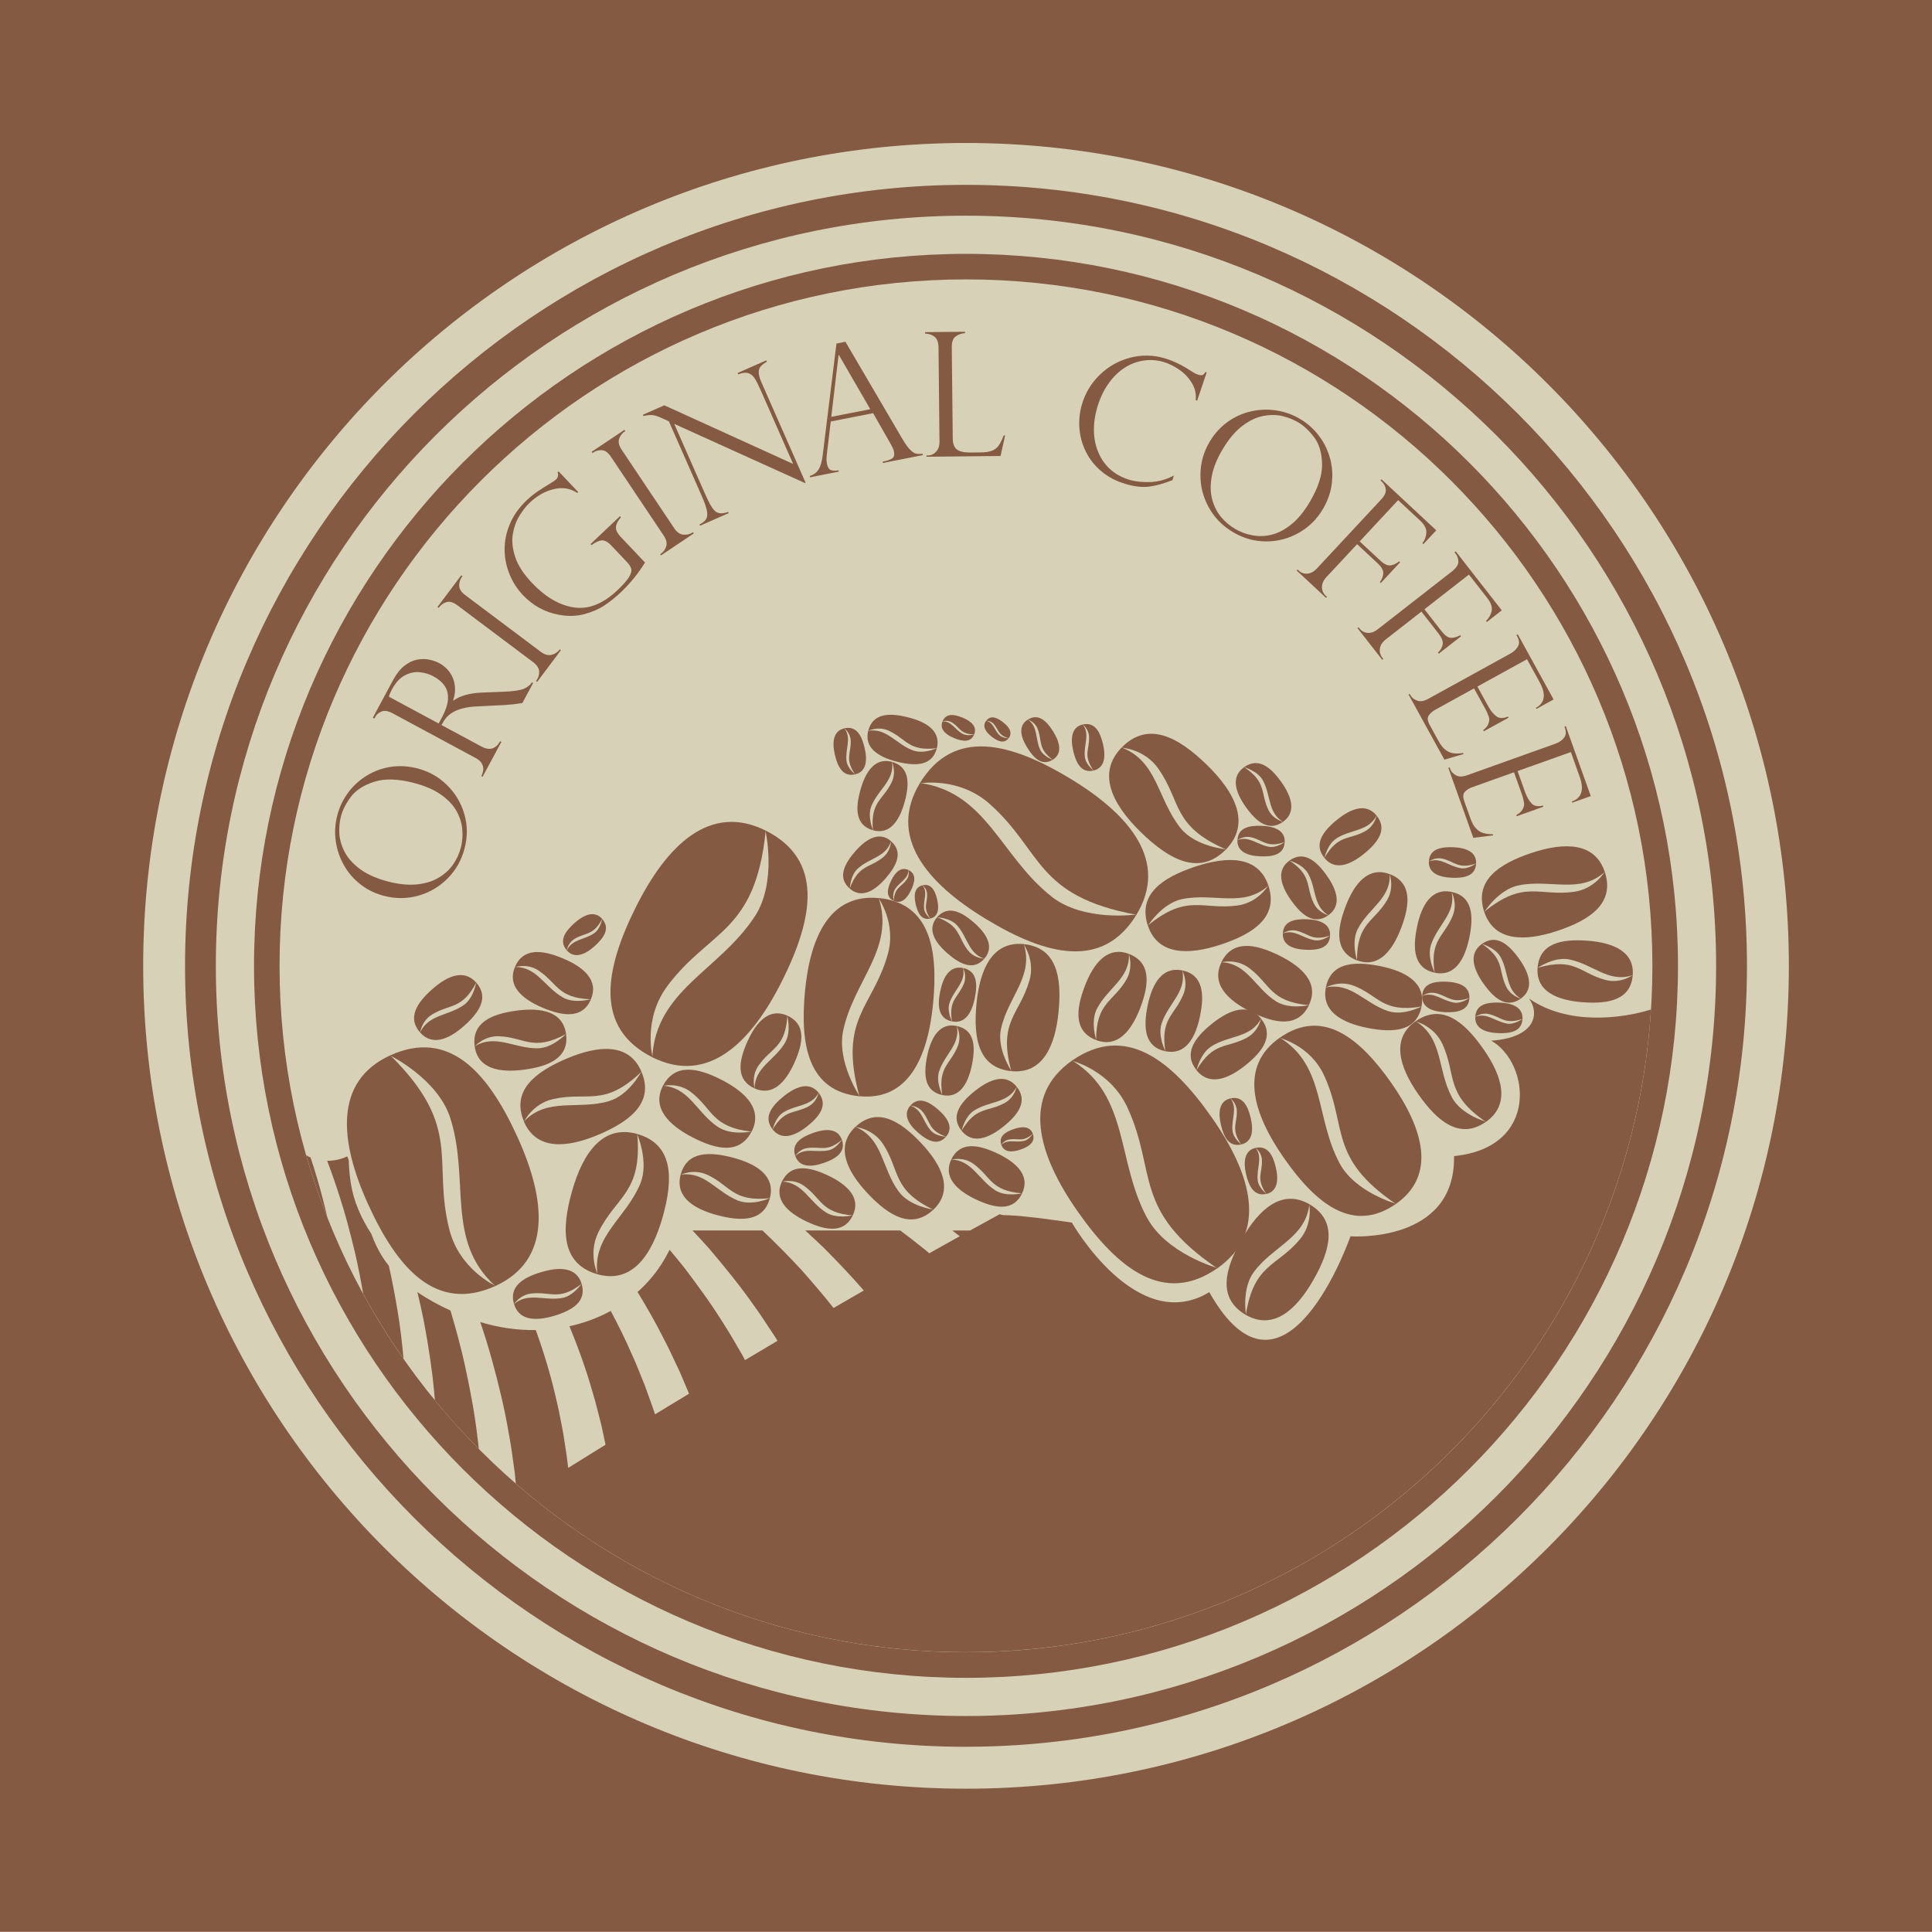 <?xml version="1.0" encoding="UTF-8"?>
<svg id="coffeebreak" xmlns="http://www.w3.org/2000/svg" viewBox="0 0 379 379">
  <rect y="-.03" width="379" height="379" fill="#845a42"/>
  <g>
    <g>
      <path d="M189.5,54.81c-74.25,0-134.66,60.41-134.66,134.66s60.41,134.66,134.66,134.66,134.65-60.41,134.65-134.66S263.75,54.81,189.5,54.81Z" fill="#d6d1b7"/>
      <path d="M189.5,42.31c-81.27,0-147.16,65.88-147.16,147.16s65.89,147.16,147.16,147.16,147.15-65.88,147.15-147.16S270.77,42.31,189.5,42.31ZM189.5,329.14c-77.01,0-139.67-62.66-139.67-139.67S112.49,49.8,189.5,49.8s139.67,62.66,139.67,139.67-62.66,139.67-139.67,139.67Z" fill="#d6d1b7"/>
      <path d="M189.5,28.05C100.35,28.05,28.09,100.32,28.09,189.47s72.27,161.42,161.42,161.42,161.41-72.27,161.41-161.42S278.65,28.05,189.5,28.05ZM189.5,342.67c-84.48,0-153.2-68.73-153.2-153.2S105.02,36.26,189.5,36.26s153.2,68.73,153.2,153.2-68.73,153.2-153.2,153.2Z" fill="#d6d1b7"/>
      <g>
        <path d="M76.27,248.31c-.48-.61-.93-1.24-1.34-1.9-.87-1.41-1.54-2.88-2.1-4.39-1.98-3.01-3.47-6.41-4.01-9.89-.24-1.52-.36-3.04-.41-4.56-.03-.07-.06-.14-.09-.21-.08-.18-.13-.35-.18-.52-1.25.59-2.62.89-4.02.87.02,0,.04,0,.06,0,.8,2.1,1.61,4.4,2.4,6.88,1.11,3.39,2.1,7.11,3.04,11.09.62,2.59,1.14,5.3,1.61,8.09,2.41,4.41,5.06,8.67,7.93,12.77-.28-3.15-.65-6.26-1.15-9.27-.51-3.08-1.08-6.08-1.73-8.96Z" fill="#845a42"/>
        <path d="M60.92,227.06c-.3-.13-.59-.27-.86-.43,1.2,4.16,2.59,8.24,4.16,12.22-.26-1.15-.54-2.29-.82-3.37-.79-3.09-1.64-5.91-2.48-8.42Z" fill="#845a42"/>
        <path d="M292.55,204.16c7.59,4.35,9.48,20.95-7.31,22.63.3,17.23-20.32,15.74-20.32,15.74,0,0-12.91,37.14-27.7,10.95-14.25,8.66-26.95-13.64-26.95-13.64,0,0-9.01-1.4-13.08-1.46-.4,0-.77-.07-1.1-.18-1.93,1.06-3.87,2.12-5.8,3.19h-3.47c.49.37.97.75,1.46,1.12-2,1.11-3.99,2.23-5.98,3.34-.62-.52-1.24-1.03-1.88-1.52-1.25-1.01-2.53-1.99-3.82-2.95h-18.63c1.22,1.12,2.43,2.25,3.63,3.4,2.71,2.72,5.36,5.5,7.85,8.38-1.99,1.15-3.97,2.29-5.93,3.43-2.03-2.58-4.19-5.09-6.4-7.58-2.44-2.62-4.96-5.19-7.55-7.63h-13.72c1.1,1.16,2.18,2.34,3.25,3.54,3.11,3.66,6.16,7.4,8.87,11.29,1.41,1.91,2.64,3.92,3.95,5.84.2.33.4.65.6.98-2.16,1.27-4.28,2.53-6.37,3.78-.19-.35-.38-.7-.56-1.05-1.14-1.89-2.19-3.86-3.43-5.75-2.36-3.84-5.06-7.56-7.84-11.22-.97-1.22-1.96-2.43-2.96-3.62-1.03,2.04-2.23,3.93-3.65,5.58-.83.97-1.71,1.87-2.64,2.7,1.84,3.02,3.6,6.09,5.16,9.21,1.12,2.09,2.05,4.25,3.07,6.34.62,1.48,1.27,2.94,1.87,4.4-2.28,1.38-4.51,2.73-6.67,4.05-.61-1.88-1.34-3.75-2.01-5.67-.85-2.03-1.61-4.13-2.57-6.17-1.23-2.85-2.63-5.66-4.11-8.45-2.55,1.4-5.27,2.39-8.1,3.01,1.11,2.69,2.14,5.42,3.06,8.15.73,2.18,1.37,4.37,1.99,6.54.54,2.19,1.18,4.33,1.59,6.48.15.69.3,1.38.44,2.07-2.57,1.59-5.02,3.11-7.33,4.55-.18-1.71-.44-3.44-.72-5.19-.27-2.05-.76-4.09-1.14-6.19-.47-2.07-.95-4.18-1.52-6.27-.85-3.14-1.85-6.28-2.97-9.39-3.65.05-7.33-.49-10.89-1.57h0c.82,2.43,1.59,4.9,2.29,7.43,1.31,4.75,2.5,9.63,3.33,14.59.49,2.47.76,4.97,1.13,7.46.07.73.15,1.47.22,2.2,23.66,20.6,54.55,33.08,88.31,33.08,71.37,0,129.93-55.81,134.37-126.07-5.69,1.77-16.28,3.16-23.92-2.15,2.18,3.02,1.18,7.67-7.41,8.26Z" fill="#845a42"/>
        <path d="M91.26,268.09c-.82-3.76-1.83-7.43-2.89-11,0,0,0,0,0,0-2.24-1.02-4.45-2.21-6.49-3.62.23.97.46,1.95.68,2.95.97,4.36,1.7,8.92,2.29,13.59.19,1.55.33,3.11.46,4.67,2.72,3.33,5.6,6.52,8.63,9.56-.07-.65-.15-1.31-.24-1.96-.54-4.79-1.43-9.54-2.45-14.19Z" fill="#845a42"/>
        <g>
          <g>
            <path d="M148.03,179.84c4.47-6.78,2.12-16.93,2.12-16.93,11.49,5.73,9.44,17.14,3.31,29.43-6.13,12.28-14.6,20.5-25.5,15.06.74-13.19,13.07-16.94,20.06-27.56Z" fill="#845a42"/>
            <path d="M130.92,193.43c-4.87,6.5-2.89,14-2.89,14-11.49-5.73-9.44-17.15-3.32-29.43,6.13-12.29,14.6-20.5,25.5-15.06-2.04,20.13-10.94,19.34-19.3,30.49Z" fill="#845a42"/>
          </g>
          <g>
            <path d="M88.34,219.35c-2.46-7.74-11.83-12.3-11.83-12.3,11.68-5.33,19.27,3.44,24.97,15.93,5.7,12.49,6.76,24.24-4.32,29.3-9.79-8.87-4.96-20.82-8.82-32.93Z" fill="#845a42"/>
            <path d="M88.15,241.2c1.99,7.88,9.07,11.05,9.07,11.05-11.68,5.33-19.27-3.44-24.97-15.93-5.7-12.49-6.76-24.24,4.32-29.3,14.37,14.25,8.16,20.67,11.58,34.18Z" fill="#845a42"/>
          </g>
          <g>
            <path d="M119.47,216c3.93-1.14,6.35-5.79,6.35-5.79,2.53,5.95-1.99,9.65-8.36,12.36-6.36,2.7-12.29,3.07-14.69-2.57,4.6-4.81,10.55-2.21,16.7-3.99Z" fill="#845a42"/>
            <path d="M108.48,215.61c-3.99.9-5.68,4.41-5.68,4.41-2.53-5.95,1.99-9.65,8.35-12.35,6.36-2.7,12.29-3.08,14.69,2.57-7.37,7.04-10.52,3.83-17.36,5.37Z" fill="#845a42"/>
          </g>
          <g>
            <path d="M125.59,232.24c1.8-4.31-.62-9.8-.62-9.8,7.11,2.01,7.17,8.68,5.03,16.28-2.15,7.6-6.06,13.15-12.8,11.25-.99-7.53,5.57-10.98,8.39-17.73Z" fill="#845a42"/>
            <path d="M117.37,241.76c-2.06,4.2-.13,8.22-.13,8.22-7.11-2.01-7.18-8.68-5.03-16.28,2.15-7.6,6.06-13.15,12.8-11.25,1,11.6-4.11,12.11-7.64,19.31Z" fill="#845a42"/>
          </g>
          <g>
            <path d="M105.51,205.64c2.96-.04,5.53-2.83,5.53-2.83.63,4.63-3.22,6.35-8.17,7.02-4.95.67-9.15-.19-9.75-4.58,4.12-2.48,7.77.46,12.39.39Z" fill="#845a42"/>
            <path d="M97.92,203.28c-2.95-.13-4.8,2-4.8,2-.63-4.63,3.22-6.35,8.17-7.02,4.95-.67,9.15.19,9.75,4.58-6.47,3.51-8.06.67-13.12.44Z" fill="#845a42"/>
          </g>
          <g>
            <path d="M140.79,221.04c2.65,1.8,6.65.93,6.65.93-2.32,4.49-6.8,3.62-11.6,1.14-4.8-2.48-7.99-5.86-5.79-10.12,5.18.36,6.6,5.24,10.73,8.05Z" fill="#845a42"/>
            <path d="M135.54,214.23c-2.53-1.95-5.49-1.21-5.49-1.21,2.32-4.49,6.8-3.62,11.6-1.14,4.8,2.48,7.99,5.86,5.79,10.12-7.91-.91-7.55-4.41-11.89-7.76Z" fill="#845a42"/>
          </g>
          <g>
            <path d="M144.83,235.53c2.75,1.09,6.19-.5,6.19-.5-1.19,4.52-5.41,4.64-10.24,3.37-4.83-1.27-8.38-3.68-7.26-7.96,4.75-.72,7,3.39,11.3,5.1Z" fill="#845a42"/>
            <path d="M138.72,230.45c-2.68-1.25-5.2.01-5.2.01,1.19-4.52,5.41-4.64,10.24-3.37,4.83,1.27,8.38,3.68,7.26,7.96-7.32.77-7.7-2.46-12.29-4.61Z" fill="#845a42"/>
          </g>
          <g>
            <path d="M110.25,254.63c2.23-.39,3.84-2.8,3.84-2.8,1.03,3.42-1.68,5.18-5.34,6.28-3.66,1.1-6.94.95-7.91-2.3,2.82-2.36,5.93-.58,9.41-1.18Z" fill="#845a42"/>
            <path d="M104.23,253.75c-2.25.25-3.39,2.08-3.39,2.08-1.03-3.42,1.68-5.18,5.34-6.28,3.66-1.1,6.94-.95,7.92,2.3-4.47,3.42-6.01,1.47-9.86,1.9Z" fill="#845a42"/>
          </g>
          <g>
            <path d="M162.04,237.85c2.13,1.34,5.26.56,5.26.56-1.71,3.59-5.26,3.02-9.1,1.2-3.84-1.83-6.43-4.41-4.81-7.82,4.09.15,5.33,3.95,8.65,6.06Z" fill="#845a42"/>
            <path d="M157.73,232.63c-2.04-1.47-4.35-.81-4.35-.81,1.71-3.59,5.26-3.03,9.1-1.2,3.84,1.83,6.44,4.4,4.81,7.81-6.25-.52-6.06-3.28-9.56-5.8Z" fill="#845a42"/>
          </g>
          <g>
            <path d="M195.26,233.52c2.13,1.34,5.26.56,5.26.56-1.71,3.59-5.26,3.02-9.1,1.2-3.84-1.83-6.43-4.41-4.81-7.82,4.09.15,5.33,3.95,8.66,6.06Z" fill="#845a42"/>
            <path d="M190.94,228.3c-2.04-1.47-4.35-.81-4.35-.81,1.71-3.59,5.26-3.03,9.1-1.2,3.84,1.83,6.44,4.4,4.81,7.81-6.25-.52-6.06-3.28-9.56-5.8Z" fill="#845a42"/>
          </g>
          <g>
            <path d="M162.55,225.65c1.55-.34,2.6-2.07,2.6-2.07.82,2.36-1.02,3.67-3.54,4.55-2.53.88-4.82.87-5.6-1.37,1.9-1.74,4.12-.58,6.54-1.11Z" fill="#845a42"/>
            <path d="M158.31,225.22c-1.56.24-2.3,1.56-2.3,1.56-.82-2.36,1.02-3.67,3.54-4.55,2.53-.88,4.82-.87,5.6,1.37-3.02,2.53-4.15,1.21-6.84,1.62Z" fill="#845a42"/>
          </g>
          <g>
            <path d="M200.85,223.82c1.04-.23,1.76-1.4,1.76-1.4.55,1.59-.69,2.48-2.39,3.08-1.71.59-3.26.59-3.79-.93,1.28-1.17,2.79-.39,4.42-.75Z" fill="#845a42"/>
            <path d="M197.99,223.53c-1.06.16-1.56,1.05-1.56,1.05-.55-1.6.69-2.48,2.39-3.08,1.71-.59,3.26-.59,3.79.93-2.04,1.71-2.81.81-4.62,1.1Z" fill="#845a42"/>
          </g>
          <g>
            <path d="M116.58,183.05c1.24-.86,1.54-2.78,1.54-2.78,1.59,1.79.44,3.62-1.47,5.33-1.91,1.7-3.95,2.53-5.46.84,1.04-2.23,3.44-2.03,5.38-3.38Z" fill="#845a42"/>
            <path d="M112.67,184.21c-1.3.79-1.47,2.22-1.47,2.22-1.59-1.79-.44-3.62,1.47-5.33,1.91-1.7,3.95-2.54,5.46-.84-1.75,3.34-3.24,2.59-5.46,3.94Z" fill="#845a42"/>
          </g>
          <g>
            <path d="M153.98,204.58c1.32-2.19.45-5.35.45-5.35,3.69,1.66,3.19,5.27,1.42,9.22-1.77,3.94-4.33,6.63-7.83,5.06.07-4.16,3.9-5.49,5.96-8.92Z" fill="#845a42"/>
            <path d="M148.77,209.08c-1.45,2.11-.73,4.44-.73,4.44-3.69-1.66-3.19-5.28-1.41-9.22,1.77-3.94,4.33-6.63,7.83-5.06-.39,6.36-3.2,6.22-5.69,9.84Z" fill="#845a42"/>
          </g>
          <g>
            <path d="M90.96,197.17c1.98-1.37,2.45-4.42,2.45-4.42,2.53,2.84.71,5.76-2.33,8.46-3.04,2.7-6.27,4.03-8.67,1.33,1.66-3.55,5.46-3.22,8.56-5.37Z" fill="#845a42"/>
            <path d="M84.76,199.02c-2.06,1.25-2.34,3.53-2.34,3.53-2.53-2.84-.71-5.76,2.33-8.46,3.04-2.7,6.27-4.03,8.67-1.33-2.78,5.31-5.14,4.11-8.67,6.26Z" fill="#845a42"/>
          </g>
          <g>
            <path d="M176.31,233.76c2.16,2.93,6.8,3.52,6.8,3.52-4.19,3.95-8.68,1.32-12.9-3.17-4.22-4.48-6.37-9.32-2.39-13.07,5.44,2.35,5.11,8.13,8.49,12.72Z" fill="#845a42"/>
            <path d="M173.24,224.45c-1.98-3.06-5.44-3.38-5.44-3.38,4.19-3.95,8.68-1.32,12.9,3.17,4.22,4.48,6.36,9.32,2.39,13.07-8.16-3.98-6.45-7.6-9.84-12.85Z" fill="#845a42"/>
          </g>
          <g>
            <path d="M110.39,195.66c2.3,1.31,5.55.34,5.55.34-1.63,3.85-5.38,3.42-9.5,1.68-4.12-1.74-6.96-4.33-5.42-7.99,4.3-.03,5.78,3.9,9.37,5.96Z" fill="#845a42"/>
            <path d="M105.61,190.37c-2.21-1.45-4.61-.65-4.61-.65,1.63-3.85,5.38-3.42,9.5-1.68,4.12,1.74,6.97,4.33,5.42,7.99-6.59-.25-6.51-3.16-10.31-5.65Z" fill="#845a42"/>
          </g>
        </g>
        <g>
          <g>
            <path d="M224.98,238.82c3.83,7.17,13.87,9.94,13.87,9.94-10.51,7.36-19.57.12-27.45-11.12-7.88-11.24-11.06-22.61-1.08-29.6,11.24,6.94,8.66,19.57,14.65,30.78Z" fill="#845a42"/>
            <path d="M221.19,217.3c-3.39-7.38-10.93-9.21-10.93-9.21,10.51-7.37,19.57-.12,27.45,11.12,7.88,11.24,11.06,22.61,1.08,29.6-16.72-11.4-11.78-18.84-17.6-31.5Z" fill="#845a42"/>
          </g>
          <g>
            <path d="M262.78,228.19c3.06,5.73,11.1,7.95,11.1,7.95-8.41,5.89-15.66.1-21.96-8.9-6.3-9-8.85-18.09-.86-23.68,8.99,5.55,6.93,15.66,11.72,24.62Z" fill="#845a42"/>
            <path d="M259.75,210.97c-2.72-5.91-8.74-7.37-8.74-7.37,8.41-5.89,15.66-.1,21.96,8.9,6.3,9,8.84,18.09.86,23.68-13.38-9.12-9.43-15.08-14.08-25.21Z" fill="#845a42"/>
          </g>
          <g>
            <path d="M284.8,215.24c1.85,3.47,6.72,4.81,6.72,4.81-5.09,3.57-9.48.06-13.29-5.39-3.81-5.44-5.35-10.95-.52-14.33,5.44,3.36,4.19,9.47,7.1,14.9Z" fill="#845a42"/>
            <path d="M282.97,204.82c-1.64-3.58-5.29-4.46-5.29-4.46,5.09-3.57,9.48-.06,13.29,5.39,3.81,5.44,5.35,10.95.52,14.33-8.1-5.52-5.71-9.12-8.52-15.25Z" fill="#845a42"/>
          </g>
          <g>
            <path d="M206.27,175.88c6.39,5.02,16.7,3.51,16.7,3.51-6.66,10.97-17.87,7.99-29.6.87-11.74-7.12-19.22-16.24-12.9-26.66,13.08,1.83,15.81,14.42,25.81,22.27Z" fill="#845a42"/>
            <path d="M194.14,157.7c-6.08-5.39-13.71-4.03-13.71-4.03,6.66-10.98,17.87-7.99,29.6-.88,11.74,7.12,19.22,16.24,12.9,26.66-19.9-3.7-18.37-12.5-28.8-21.75Z" fill="#845a42"/>
          </g>
          <g>
            <path d="M196.37,201.79c-.88,4,2.06,8.34,2.06,8.34-6.44-.62-7.54-6.35-6.87-13.24.66-6.88,3.16-12.27,9.27-11.69,2.03,6.33-3.08,10.32-4.45,16.58Z" fill="#845a42"/>
            <path d="M201.96,192.31c1.12-3.94-1.17-7.1-1.17-7.1,6.44.62,7.54,6.35,6.87,13.23-.66,6.88-3.16,12.27-9.27,11.69-2.68-9.83,1.65-11.07,3.56-17.82Z" fill="#845a42"/>
          </g>
          <g>
            <path d="M165.43,202.04c-1.37,6.24,3.22,13.02,3.22,13.02-10.04-.96-11.76-9.91-10.73-20.65,1.03-10.74,4.93-19.15,14.46-18.23,3.17,9.88-4.81,16.11-6.95,25.87Z" fill="#845a42"/>
            <path d="M174.15,187.24c1.74-6.14-1.83-11.08-1.83-11.08,10.04.96,11.76,9.91,10.73,20.65-1.03,10.74-4.93,19.15-14.46,18.23-4.18-15.34,2.57-17.27,5.56-27.8Z" fill="#845a42"/>
          </g>
          <g>
            <path d="M245.98,249.51c-2.44,3.28-1.55,8.45-1.55,8.45-5.61-3.21-4.26-8.89-.82-14.89,3.43-6,7.93-9.89,13.25-6.84-.75,6.61-7.06,8.14-10.88,13.28Z" fill="#845a42"/>
            <path d="M254.97,243.16c2.64-3.13,1.85-6.95,1.85-6.95,5.61,3.21,4.26,8.89.82,14.89-3.43,6-7.93,9.89-13.25,6.84,1.6-10.06,6.06-9.41,10.58-14.78Z" fill="#845a42"/>
          </g>
          <g>
            <path d="M231.61,162.47c2.93,3.64,8.91,4.13,8.91,4.13-5.15,5.29-11.05,2.17-16.71-3.34-5.66-5.51-8.67-11.59-3.78-16.62,7.09,2.72,6.99,10.13,11.58,15.83Z" fill="#845a42"/>
            <path d="M227.17,150.71c-2.71-3.81-7.16-4.04-7.16-4.04,5.15-5.29,11.05-2.17,16.71,3.34,5.66,5.51,8.67,11.59,3.78,16.62-10.68-4.65-8.68-9.39-13.33-15.92Z" fill="#845a42"/>
          </g>
          <g>
            <path d="M215.21,197.83c-1.37,2.62-.15,6.21-.15,6.21-4.37-1.65-4.05-5.86-2.28-10.53,1.77-4.67,4.53-7.95,8.68-6.38.21,4.8-4.11,6.61-6.25,10.71Z" fill="#845a42"/>
            <path d="M220.9,192.29c1.53-2.53.53-5.17.53-5.17,4.37,1.65,4.05,5.86,2.28,10.53-1.77,4.67-4.53,7.95-8.68,6.38,0-7.36,3.25-7.4,5.87-11.74Z" fill="#845a42"/>
          </g>
          <g>
            <path d="M231.94,176.36c-3.99.81-6.76,5.24-6.76,5.24-2.03-6.1,2.75-9.42,9.27-11.59,6.53-2.17,12.44-2.07,14.37,3.73-4.94,4.4-10.64,1.35-16.88,2.63Z" fill="#845a42"/>
            <path d="M242.82,177.62c4.03-.57,5.99-3.93,5.99-3.93,2.03,6.11-2.75,9.42-9.27,11.59-6.53,2.17-12.44,2.07-14.37-3.73,7.87-6.4,10.74-2.96,17.65-3.93Z" fill="#845a42"/>
          </g>
          <g>
            <path d="M297.93,173.67c-3.99.81-6.76,5.24-6.76,5.24-2.03-6.1,2.75-9.42,9.27-11.59,6.53-2.17,12.44-2.07,14.37,3.73-4.94,4.4-10.64,1.35-16.88,2.63Z" fill="#845a42"/>
            <path d="M308.81,174.94c4.03-.57,5.99-3.93,5.99-3.93,2.03,6.11-2.75,9.42-9.27,11.59-6.53,2.17-12.44,2.07-14.37-3.73,7.87-6.4,10.74-2.96,17.65-3.93Z" fill="#845a42"/>
          </g>
          <g>
            <path d="M247.74,153.1c-1.03-1.89-3.69-2.6-3.69-2.6,2.77-1.97,5.18-.07,7.29,2.89,2.11,2.96,2.97,5.96.34,7.83-2.99-1.81-2.33-5.16-3.94-8.12Z" fill="#845a42"/>
            <path d="M248.78,158.79c.91,1.95,2.91,2.42,2.91,2.42-2.77,1.97-5.18.07-7.29-2.89-2.11-2.96-2.97-5.96-.34-7.83,4.45,2.98,3.16,4.96,4.72,8.3Z" fill="#845a42"/>
          </g>
          <g>
            <path d="M170.95,158.1c-.87,2.1.32,4.77.32,4.77-3.46-.96-3.51-4.21-2.48-7.91,1.03-3.7,2.92-6.41,6.2-5.5.5,3.66-2.68,5.35-4.04,8.64Z" fill="#845a42"/>
            <path d="M174.92,153.46c.99-2.05.05-4,.05-4,3.46.96,3.51,4.21,2.48,7.91-1.03,3.7-2.91,6.41-6.2,5.5-.52-5.64,1.97-5.9,3.67-9.41Z" fill="#845a42"/>
          </g>
          <g>
            <path d="M184.24,210.11c-.72,2.14.63,4.71.63,4.71-3.5-.73-3.76-3.95-2.98-7.69.78-3.74,2.48-6.55,5.8-5.86.74,3.6-2.32,5.49-3.45,8.84Z" fill="#845a42"/>
            <path d="M187.88,205.24c.85-2.09-.21-3.97-.21-3.97,3.5.73,3.76,3.95,2.98,7.69-.78,3.74-2.48,6.55-5.8,5.86-.88-5.56,1.58-5.98,3.03-9.58Z" fill="#845a42"/>
          </g>
          <g>
            <path d="M186.27,196.73c-.56,1.66.48,3.64.48,3.64-2.7-.56-2.9-3.05-2.3-5.94.6-2.89,1.92-5.06,4.48-4.53.57,2.78-1.79,4.24-2.66,6.84Z" fill="#845a42"/>
            <path d="M189.09,192.96c.66-1.62-.17-3.07-.17-3.07,2.7.56,2.9,3.05,2.3,5.94-.6,2.89-1.92,5.06-4.48,4.53-.68-4.3,1.22-4.62,2.35-7.4Z" fill="#845a42"/>
          </g>
          <g>
            <path d="M191.16,217.8c-1.92,1.19-2.52,4.03-2.52,4.03-2.23-2.79-.38-5.44,2.61-7.82,2.99-2.38,6.09-3.47,8.2-.81-1.73,3.24-5.28,2.75-8.29,4.61Z" fill="#845a42"/>
            <path d="M197.07,216.38c1.99-1.07,2.37-3.2,2.37-3.2,2.23,2.79.38,5.44-2.61,7.82-2.98,2.38-6.08,3.47-8.2.82,2.88-4.84,5.03-3.6,8.45-5.44Z" fill="#845a42"/>
          </g>
          <g>
            <path d="M187.74,181.52c-1.35-1.5-3.93-1.57-3.93-1.57,2.1-2.4,4.71-1.19,7.27,1.05,2.56,2.24,4,4.79,2.01,7.07-3.12-1.01-3.24-4.2-5.35-6.55Z" fill="#845a42"/>
            <path d="M189.93,186.48c1.25,1.58,3.18,1.57,3.18,1.57-2.1,2.4-4.71,1.19-7.27-1.05-2.56-2.24-4-4.79-2.01-7.06,4.7,1.76,3.95,3.84,6.1,6.55Z" fill="#845a42"/>
          </g>
          <g>
            <path d="M168.27,170.39c-1.49,1.35-1.56,3.93-1.56,3.93-2.4-2.09-1.2-4.7,1.03-7.27,2.24-2.57,4.78-4.01,7.06-2.03-1,3.12-4.19,3.25-6.53,5.37Z" fill="#845a42"/>
            <path d="M173.22,168.19c1.57-1.26,1.56-3.18,1.56-3.18,2.4,2.09,1.2,4.7-1.03,7.27-2.23,2.57-4.78,4.01-7.06,2.03,1.74-4.71,3.83-3.96,6.53-6.12Z" fill="#845a42"/>
          </g>
          <g>
            <path d="M153.68,218.22c-1.6.99-2.1,3.35-2.1,3.35-1.86-2.33-.31-4.53,2.17-6.52,2.49-1.99,5.07-2.89,6.84-.68-1.44,2.7-4.41,2.29-6.91,3.84Z" fill="#845a42"/>
            <path d="M158.61,217.03c1.66-.89,1.97-2.66,1.97-2.66,1.86,2.33.31,4.53-2.17,6.52-2.49,1.99-5.07,2.89-6.84.68,2.4-4.04,4.19-3,7.04-4.53Z" fill="#845a42"/>
          </g>
          <g>
            <path d="M241.78,221.82c.17,1.51,1.71,2.68,1.71,2.68-2.33.55-3.4-1.34-3.98-3.83-.58-2.49-.35-4.68,1.87-5.2,1.46,1.98.14,3.99.4,6.34Z" fill="#845a42"/>
            <path d="M242.62,217.83c-.07-1.51-1.25-2.35-1.25-2.35,2.33-.55,3.4,1.34,3.98,3.83.58,2.49.35,4.68-1.87,5.2-2.1-3.13-.73-4.08-.86-6.67Z" fill="#845a42"/>
          </g>
          <g>
            <path d="M212.81,148.47c.17,1.51,1.71,2.68,1.71,2.68-2.33.55-3.4-1.34-3.98-3.83-.58-2.49-.34-4.68,1.87-5.2,1.46,1.98.14,3.99.4,6.35Z" fill="#845a42"/>
            <path d="M213.64,144.48c-.07-1.51-1.25-2.35-1.25-2.35,2.33-.54,3.4,1.34,3.98,3.83.58,2.49.35,4.68-1.87,5.2-2.11-3.13-.73-4.08-.86-6.67Z" fill="#845a42"/>
          </g>
          <g>
            <path d="M248.97,166.12c1.49.25,3.04-.93,3.04-.93-.1,2.39-2.2,2.91-4.76,2.8-2.56-.11-4.6-.93-4.5-3.19,2.3-.88,3.88.93,6.22,1.32Z" fill="#845a42"/>
            <path d="M245.36,164.24c-1.48-.34-2.6.57-2.6.57.1-2.39,2.2-2.91,4.76-2.81,2.56.11,4.6.93,4.5,3.2-3.58,1.18-4.13-.39-6.66-.97Z" fill="#845a42"/>
          </g>
          <g>
            <path d="M256.64,171.42c-1.03-1.89-3.69-2.6-3.69-2.6,2.77-1.97,5.18-.07,7.29,2.89,2.11,2.96,2.97,5.96.34,7.83-2.99-1.81-2.33-5.16-3.94-8.12Z" fill="#845a42"/>
            <path d="M257.68,177.12c.91,1.95,2.91,2.42,2.91,2.42-2.77,1.97-5.18.07-7.29-2.89-2.11-2.96-2.97-5.96-.34-7.83,4.45,2.98,3.15,4.96,4.72,8.3Z" fill="#845a42"/>
          </g>
          <g>
            <path d="M257.88,184.45c1.49.25,3.04-.93,3.04-.93-.1,2.39-2.2,2.91-4.76,2.8-2.56-.11-4.6-.93-4.5-3.2,2.3-.88,3.88.93,6.22,1.32Z" fill="#845a42"/>
            <path d="M254.26,182.57c-1.48-.34-2.6.57-2.6.57.1-2.39,2.2-2.91,4.76-2.81,2.56.11,4.6.93,4.5,3.2-3.58,1.18-4.13-.39-6.66-.97Z" fill="#845a42"/>
          </g>
          <g>
            <path d="M294.39,187.78c-1.03-1.89-3.69-2.6-3.69-2.6,2.77-1.97,5.18-.07,7.29,2.89,2.11,2.96,2.97,5.96.34,7.83-2.99-1.81-2.33-5.16-3.94-8.12Z" fill="#845a42"/>
            <path d="M295.43,193.47c.91,1.95,2.91,2.42,2.91,2.42-2.77,1.97-5.18.07-7.29-2.89-2.11-2.96-2.97-5.96-.34-7.83,4.45,2.98,3.16,4.96,4.72,8.3Z" fill="#845a42"/>
          </g>
          <g>
            <path d="M307.83,188.21c-3-.59-6.2,1.67-6.2,1.67.36-4.82,4.63-5.73,9.79-5.34,5.15.39,9.22,2.18,8.87,6.75-4.7,1.62-7.76-2.15-12.46-3.08Z" fill="#845a42"/>
            <path d="M315,192.25c2.96.77,5.29-.98,5.29-.98-.36,4.82-4.63,5.73-9.79,5.34-5.15-.39-9.22-2.18-8.87-6.75,7.31-2.15,8.3,1.06,13.37,2.39Z" fill="#845a42"/>
          </g>
          <g>
            <path d="M295.62,200.8c1.49.25,3.04-.93,3.04-.93-.1,2.39-2.2,2.91-4.76,2.8-2.56-.11-4.6-.93-4.5-3.2,2.3-.88,3.88.93,6.22,1.32Z" fill="#845a42"/>
            <path d="M292.01,198.92c-1.48-.34-2.6.57-2.6.57.1-2.39,2.2-2.91,4.76-2.81,2.56.11,4.6.93,4.5,3.2-3.58,1.18-4.13-.39-6.66-.97Z" fill="#845a42"/>
          </g>
          <g>
            <path d="M286.52,170.32c1.49.25,3.04-.93,3.04-.93-.1,2.39-2.2,2.91-4.76,2.8-2.56-.11-4.6-.93-4.5-3.2,2.3-.88,3.88.93,6.22,1.32Z" fill="#845a42"/>
            <path d="M282.91,168.44c-1.48-.34-2.6.57-2.6.57.1-2.39,2.2-2.91,4.76-2.81,2.56.11,4.6.93,4.5,3.2-3.58,1.18-4.13-.39-6.66-.97Z" fill="#845a42"/>
          </g>
          <g>
            <path d="M285.21,196.69c1.49.25,3.04-.93,3.04-.93-.1,2.39-2.2,2.91-4.76,2.8-2.56-.11-4.6-.93-4.5-3.2,2.3-.88,3.88.93,6.22,1.32Z" fill="#845a42"/>
            <path d="M281.59,194.82c-1.48-.34-2.6.57-2.6.57.1-2.39,2.2-2.91,4.76-2.81,2.56.11,4.6.93,4.5,3.2-3.58,1.18-4.13-.39-6.66-.97Z" fill="#845a42"/>
          </g>
          <g>
            <path d="M204.04,147.04c.63,1.37,2.47,2,2.47,2-2.04,1.26-3.65-.19-4.99-2.37-1.35-2.18-1.81-4.33.12-5.52,2.02,1.41,1.4,3.74,2.4,5.89Z" fill="#845a42"/>
            <path d="M203.57,142.99c-.55-1.41-1.94-1.83-1.94-1.83,2.04-1.26,3.65.19,4.99,2.37,1.35,2.18,1.81,4.33-.12,5.52-2.99-2.3-1.99-3.63-2.94-6.06Z" fill="#845a42"/>
          </g>
          <g>
            <path d="M196.05,144.2c.65.64,1.81.61,1.81.61-.88,1.14-2.09.66-3.31-.29-1.21-.95-1.93-2.06-1.09-3.14,1.43.37,1.57,1.81,2.58,2.82Z" fill="#845a42"/>
            <path d="M194.94,142.02c-.61-.68-1.48-.63-1.48-.63.88-1.14,2.09-.66,3.31.29,1.22.95,1.93,2.06,1.09,3.14-2.17-.67-1.88-1.63-2.92-2.8Z" fill="#845a42"/>
          </g>
          <g>
            <path d="M188.8,143.94c.96.54,2.3.13,2.3.13-.67,1.6-2.22,1.43-3.93.72-1.71-.71-2.9-1.78-2.27-3.29,1.78-.02,2.4,1.6,3.9,2.44Z" fill="#845a42"/>
            <path d="M186.81,141.76c-.92-.6-1.91-.26-1.91-.26.67-1.6,2.22-1.43,3.93-.72,1.71.71,2.9,1.78,2.27,3.3-2.73-.09-2.71-1.29-4.29-2.32Z" fill="#845a42"/>
          </g>
          <g>
            <path d="M179.04,147.19c2.12.82,4.74-.43,4.74-.43-.88,3.48-4.11,3.6-7.83,2.66-3.72-.94-6.46-2.76-5.63-6.06,3.64-.58,5.4,2.56,8.72,3.83Z" fill="#845a42"/>
            <path d="M174.31,143.33c-2.07-.94-3.99.05-3.99.05.88-3.48,4.12-3.6,7.83-2.66,3.72.94,6.46,2.76,5.63,6.06-5.61.64-5.93-1.83-9.47-3.45Z" fill="#845a42"/>
          </g>
          <g>
            <path d="M166.05,149.22c.17,1.51,1.71,2.68,1.71,2.68-2.33.55-3.4-1.34-3.98-3.83-.58-2.49-.34-4.68,1.87-5.2,1.46,1.98.14,3.99.4,6.34Z" fill="#845a42"/>
            <path d="M166.88,145.23c-.07-1.51-1.25-2.35-1.25-2.35,2.33-.55,3.4,1.34,3.98,3.83.58,2.49.34,4.68-1.87,5.2-2.1-3.13-.73-4.08-.86-6.68Z" fill="#845a42"/>
          </g>
          <g>
            <path d="M181.27,178.25c.12,1.09,1.24,1.94,1.24,1.94-1.68.39-2.45-.97-2.87-2.77-.42-1.8-.25-3.38,1.35-3.75,1.06,1.43.1,2.88.29,4.58Z" fill="#845a42"/>
            <path d="M181.87,175.37c-.05-1.09-.9-1.7-.9-1.7,1.68-.39,2.45.96,2.87,2.77.42,1.8.25,3.38-1.35,3.75-1.52-2.26-.53-2.95-.62-4.82Z" fill="#845a42"/>
          </g>
          <g>
            <path d="M175.57,174.43c-.59.92-.26,2.28-.26,2.28-1.56-.75-1.3-2.29-.49-3.96.8-1.66,1.93-2.78,3.41-2.07-.08,1.78-1.73,2.3-2.66,3.74Z" fill="#845a42"/>
            <path d="M177.85,172.57c.65-.88.37-1.89.37-1.89,1.56.75,1.3,2.29.49,3.96-.81,1.66-1.93,2.78-3.41,2.07.24-2.71,1.44-2.62,2.55-4.14Z" fill="#845a42"/>
          </g>
          <g>
            <path d="M182.62,221.81c1.02,1.12,2.96,1.17,2.96,1.17-1.57,1.81-3.54.9-5.47-.78-1.93-1.68-3.02-3.59-1.53-5.31,2.35.75,2.45,3.15,4.04,4.91Z" fill="#845a42"/>
            <path d="M180.97,218.08c-.95-1.18-2.39-1.18-2.39-1.18,1.57-1.81,3.54-.9,5.47.78,1.93,1.68,3.02,3.59,1.53,5.31-3.54-1.31-2.98-2.88-4.6-4.91Z" fill="#845a42"/>
          </g>
          <g>
            <path d="M246.72,231.52c.17,1.51,1.71,2.68,1.71,2.68-2.33.54-3.4-1.34-3.98-3.83-.58-2.49-.34-4.68,1.87-5.2,1.46,1.98.14,3.99.4,6.35Z" fill="#845a42"/>
            <path d="M247.55,227.54c-.07-1.52-1.25-2.35-1.25-2.35,2.33-.54,3.4,1.34,3.98,3.83.58,2.49.34,4.68-1.87,5.2-2.1-3.13-.73-4.08-.86-6.67Z" fill="#845a42"/>
          </g>
          <g>
            <path d="M250.26,196.4c2.62,1.7,6.52.78,6.52.78-2.17,4.43-6.57,3.67-11.31,1.35-4.74-2.33-7.92-5.56-5.85-9.77,5.07.25,6.55,4.99,10.65,7.65Z" fill="#845a42"/>
            <path d="M244.98,189.85c-2.51-1.86-5.39-1.08-5.39-1.08,2.18-4.43,6.57-3.67,11.31-1.35,4.74,2.33,7.92,5.56,5.85,9.77-7.75-.74-7.47-4.16-11.78-7.35Z" fill="#845a42"/>
          </g>
          <g>
            <path d="M272.36,198.36c2.97.97,6.5-.92,6.5-.92-.96,4.84-5.41,5.24-10.59,4.21-5.18-1.03-9.08-3.34-8.17-7.94,4.97-1.06,7.61,3.14,12.26,4.66Z" fill="#845a42"/>
            <path d="M265.58,193.38c-2.91-1.15-5.49.34-5.49.34.96-4.84,5.41-5.24,10.59-4.21,5.18,1.03,9.08,3.34,8.17,7.94-7.68,1.28-8.28-2.1-13.27-4.08Z" fill="#845a42"/>
          </g>
          <g>
            <path d="M227.89,200.72c-.85,2.51.74,5.51.74,5.51-4.1-.85-4.4-4.62-3.49-9,.91-4.38,2.9-7.67,6.79-6.86.86,4.22-2.71,6.42-4.04,10.35Z" fill="#845a42"/>
            <path d="M232.16,195.01c1-2.45-.25-4.65-.25-4.65,4.1.85,4.4,4.62,3.49,9-.91,4.38-2.9,7.67-6.79,6.86-1.02-6.52,1.85-7,3.55-11.21Z" fill="#845a42"/>
          </g>
          <g>
            <path d="M266.37,182.19c-1.37,2.62-.15,6.21-.15,6.21-4.37-1.65-4.05-5.86-2.28-10.53,1.77-4.67,4.53-7.95,8.68-6.38.21,4.8-4.11,6.61-6.25,10.71Z" fill="#845a42"/>
            <path d="M272.07,176.64c1.53-2.53.53-5.17.53-5.17,4.37,1.65,4.05,5.86,2.28,10.53-1.77,4.67-4.53,7.95-8.68,6.38,0-7.36,3.25-7.4,5.87-11.74Z" fill="#845a42"/>
          </g>
          <g>
            <path d="M280.73,185.31c-.85,2.51.74,5.51.74,5.51-4.1-.85-4.4-4.62-3.49-9,.91-4.38,2.9-7.67,6.79-6.86.86,4.22-2.71,6.42-4.04,10.35Z" fill="#845a42"/>
            <path d="M284.99,179.61c1-2.45-.25-4.65-.25-4.65,4.1.85,4.4,4.62,3.49,9-.91,4.38-2.9,7.67-6.79,6.86-1.02-6.52,1.85-7,3.55-11.21Z" fill="#845a42"/>
          </g>
          <g>
            <path d="M262.19,164.46c-1.82,1.15-2.37,3.85-2.37,3.85-2.15-2.64-.4-5.17,2.43-7.47,2.83-2.29,5.77-3.35,7.8-.84-1.62,3.1-5.01,2.66-7.86,4.45Z" fill="#845a42"/>
            <path d="M267.81,163.05c1.89-1.04,2.23-3.06,2.23-3.06,2.14,2.64.4,5.17-2.43,7.47-2.83,2.29-5.77,3.35-7.81.84,2.7-4.63,4.76-3.47,8-5.24Z" fill="#845a42"/>
          </g>
          <g>
            <path d="M237.68,205.24c-2.25,1.39-2.95,4.71-2.95,4.71-2.61-3.27-.44-6.36,3.06-9.16,3.5-2.79,7.13-4.06,9.6-.96-2.03,3.8-6.19,3.22-9.71,5.4Z" fill="#845a42"/>
            <path d="M244.6,203.56c2.33-1.25,2.77-3.74,2.77-3.74,2.61,3.27.44,6.36-3.05,9.16-3.5,2.79-7.13,4.06-9.61.96,3.37-5.67,5.89-4.22,9.89-6.37Z" fill="#845a42"/>
          </g>
        </g>
      </g>
    </g>
    <g>
      <path d="M81.93,150.75c2.22.58,4.14,1.66,5.76,3.26,1.62,1.59,2.75,3.48,3.39,5.67.64,2.19.66,4.44.06,6.74-.6,2.31-1.72,4.29-3.35,5.92-1.63,1.63-3.55,2.76-5.75,3.37-2.21.61-4.44.62-6.7.03-1.73-.45-3.28-1.2-4.63-2.26-1.35-1.06-2.45-2.32-3.27-3.8-.83-1.48-1.35-3.06-1.58-4.73-.23-1.68-.13-3.34.3-4.99.42-1.62,1.12-3.09,2.1-4.43.98-1.33,2.19-2.45,3.62-3.34,1.43-.89,3.01-1.47,4.72-1.75,1.72-.27,3.5-.17,5.34.31ZM81.26,153.6c-3.15-.82-5.76-.9-7.82-.25s-3.59,1.63-4.58,2.93c-.98,1.3-1.64,2.59-1.98,3.88-.26,1-.36,2.07-.32,3.23.05,1.16.37,2.35.98,3.59.6,1.24,1.61,2.39,3.01,3.45,1.4,1.06,3.26,1.89,5.58,2.5,2.03.53,3.88.72,5.54.57,1.66-.15,3.09-.57,4.29-1.27,1.2-.7,2.17-1.56,2.89-2.59.72-1.03,1.24-2.16,1.56-3.39.29-1.1.38-2.27.28-3.5-.1-1.23-.47-2.43-1.11-3.6-.64-1.17-1.64-2.24-3.01-3.22-1.36-.98-3.14-1.75-5.32-2.32Z" fill="#845a42"/>
      <path d="M73.61,140.67l-.16.29-.31-.17,4.01-7.45c.65-1.2,1.38-2.11,2.2-2.75.82-.63,1.64-1.03,2.46-1.18.82-.16,1.6-.16,2.34-.02.74.14,1.42.38,2.03.71.78.42,1.44.99,1.98,1.7.54.71.89,1.55,1.04,2.5.15.96.05,1.99-.31,3.1l.06.03c1.32-.95,3.19-1.47,5.63-1.57l4.34-.17c1.94-.08,3.25-.29,3.93-.61.68-.32,1.18-.73,1.5-1.22l.23.13-2.11,3.92c-.3.05-.59.09-.87.13-.28.04-.57.08-.89.12-.2.02-.5.04-.9.07-.4.03-.63.05-.69.07l-5.64.28c-1.15.05-2.13.2-2.97.45-.83.25-1.49.54-1.98.89-.49.34-.86.68-1.12,1.03-.26.34-.53.77-.8,1.28l7.88,4.24c1.53.82,2.74.47,3.63-1.06l.23.13-3.69,6.85-.23-.13c.21-.44.34-.86.37-1.27.04-.41-.06-.81-.29-1.22-.23-.41-.63-.77-1.22-1.08l-16.28-8.77c-.86-.46-1.57-.58-2.15-.35-.58.23-1,.59-1.27,1.09ZM86.06,141.92l.66-1.23c.69-1.29,1.08-2.44,1.15-3.46.07-1.02-.13-1.9-.62-2.64-.49-.74-1.23-1.38-2.22-1.91-.83-.45-1.73-.72-2.7-.81-.97-.1-1.94.11-2.91.61-.97.5-1.81,1.43-2.54,2.77-.29.55-.49,1.02-.59,1.42l9.78,5.27Z" fill="#845a42"/>
      <path d="M90.48,112.86l.23.17c-.44.58-.65,1.2-.63,1.86.02.65.41,1.27,1.17,1.84l14.84,11.14c.75.56,1.46.76,2.13.58.67-.18,1.2-.53,1.6-1.06l.21.16-4.65,6.2-.21-.16c.42-.57.63-1.18.6-1.84-.02-.66-.42-1.28-1.19-1.86l-14.84-11.14c-.81-.61-1.53-.82-2.14-.64-.61.19-1.13.56-1.55,1.13l-.23-.17,4.65-6.2Z" fill="#845a42"/>
      <path d="M113.43,96.52l-.19.18c-1.35-.91-2.89-1.16-4.6-.75-1.71.41-3.28,1.29-4.7,2.64-.74.7-1.42,1.57-2.05,2.6-.63,1.03-1.06,2.23-1.29,3.59-.23,1.36-.07,2.87.48,4.52.55,1.65,1.65,3.34,3.3,5.07,2.62,2.76,5.36,4.36,8.21,4.79,2.86.43,5.71-.7,8.56-3.4,1.12-1.07,1.88-1.93,2.26-2.58.39-.65.53-1.19.42-1.59-.1-.41-.37-.83-.79-1.28l-3.08-3.25c-.73-.77-1.38-1.12-1.95-1.06-.57.07-1.23.38-1.97.93l-.19-.2,5.77-5.47.19.2c-.48.56-.78,1.06-.9,1.51-.13.45-.11.85.06,1.22.16.36.46.77.88,1.22l4.68,4.94c-1.32,2.15-2.92,4.11-4.8,5.89-.97.92-2.01,1.75-3.11,2.49-1.1.74-2.43,1.32-3.98,1.74-1.55.42-3.24.46-5.05.12-2.73-.51-5.06-1.8-7.01-3.85-1.13-1.2-2.01-2.57-2.64-4.13-.63-1.56-.95-3.18-.95-4.87,0-1.69.35-3.37,1.07-5.04.72-1.67,1.82-3.2,3.3-4.6.57-.54,1.16-1.03,1.78-1.47.62-.44,1.58-1.06,2.89-1.85.52-.31.87-.55,1.05-.72.39-.37.5-.84.31-1.41l.19-.18,3.86,4.07Z" fill="#845a42"/>
      <path d="M122.49,84.33l.16.23c-.61.41-1.01.92-1.2,1.54-.2.62-.03,1.33.5,2.12l10.32,15.42c.52.78,1.13,1.2,1.82,1.25.69.05,1.31-.11,1.86-.47l.15.22-6.44,4.31-.15-.22c.59-.39.98-.91,1.18-1.54s.03-1.35-.51-2.15l-10.32-15.42c-.57-.85-1.17-1.28-1.8-1.31-.64-.03-1.25.16-1.84.55l-.16-.23,6.44-4.31Z" fill="#845a42"/>
      <path d="M150.32,70.69l.11.26c-.54.32-.94.63-1.2.92-.26.29-.39.69-.39,1.2,0,.51.19,1.17.55,1.98l8.64,19.63-.15.07-25.62-11.6,6.06,13.76c.5,1.14.92,1.98,1.26,2.49.34.52.64.86.92,1.03.61.36,1.38.36,2.33-.01l.11.24-5.61,2.47-.11-.24c.61-.31,1.04-.66,1.29-1.05.24-.39.3-.94.17-1.63-.13-.7-.48-1.68-1.04-2.96l-6.43-14.6-1.11-.51c-.99-.46-1.72-.7-2.21-.72-.48-.02-1.04.04-1.67.2l-.11-.26,4.21-1.85,25.27,11.5-6.36-14.45c-.48-1.08-.88-1.87-1.2-2.37-.32-.5-.74-.83-1.25-.99-.51-.16-1.17-.08-1.97.23l-.11-.26,5.62-2.48Z" fill="#845a42"/>
      <path d="M165.85,67.05l11.22,19.14c.59.99,1.1,1.69,1.53,2.1.43.41.81.65,1.15.71s.74.07,1.23.02l.05.26-7.83,1.54-.05-.26c.8-.16,1.41-.36,1.81-.59.4-.24.54-.69.41-1.37-.07-.37-.27-.84-.6-1.42-.06-.08-.1-.14-.1-.18l-3.39-5.95-8.31,1.63-.75,6.27c-.1.85-.11,1.53,0,2.02.13.67.39,1.09.77,1.24.38.16.88.17,1.5.05l.05.26-5.64,1.11-.05-.26c.79-.23,1.37-.67,1.75-1.3.38-.63.64-1.53.78-2.7l2.71-21.98,1.76-.35ZM163.08,81.77l7.64-1.5-6.15-10.62h-.07s-1.43,12.12-1.43,12.12Z" fill="#845a42"/>
      <path d="M181.72,89.35h.33c.6,0,1.12-.25,1.58-.73.45-.47.68-1.14.67-1.99l-.19-18.46c-.01-1.02-.28-1.72-.79-2.12-.52-.39-1.13-.6-1.84-.61v-.28s7.82-.08,7.82-.08v.28c-.68.03-1.29.24-1.82.63-.53.39-.79,1.11-.77,2.15l.19,17.84c.01,1.06.28,1.8.82,2.2.54.4,1.41.6,2.61.59l2.11-.02c.92,0,1.65-.13,2.2-.35.55-.23.98-.57,1.29-1.03.32-.46.64-1.1.96-1.94h.28s-.89,4.02-.89,4.02l-14.54.15v-.27Z" fill="#845a42"/>
      <path d="M234.83,78.59l-.27-.08c.13-1.21-.12-2.34-.76-3.39-.64-1.05-1.48-1.93-2.51-2.63-1.03-.7-2.04-1.19-3.02-1.48-1.35-.4-2.7-.48-4.05-.26-1.35.22-2.61.72-3.77,1.5-1.16.78-2.2,1.83-3.1,3.14-.9,1.31-1.6,2.81-2.1,4.51-.48,1.65-.7,3.24-.65,4.78.05,1.54.36,2.96.95,4.26.58,1.3,1.38,2.38,2.39,3.25,1.01.87,2.23,1.52,3.65,1.94,1.19.35,2.57.49,4.13.43,1.56-.07,3.09-.49,4.56-1.28l-.27.91c-1.73.68-3.26,1.1-4.58,1.27-1.32.17-2.86,0-4.61-.52-1.85-.54-3.43-1.37-4.76-2.49-1.33-1.12-2.35-2.41-3.06-3.87-.71-1.45-1.13-2.98-1.25-4.57-.12-1.59.04-3.15.49-4.67.67-2.28,1.86-4.24,3.56-5.87,1.7-1.63,3.68-2.73,5.94-3.31,2.26-.58,4.51-.54,6.76.13,1.39.41,2.81,1.05,4.26,1.93l1.52.95c.3.16.56.27.78.33.41.12.71.14.88.06.17-.08.34-.27.51-.57l.26.07-1.87,5.54Z" fill="#845a42"/>
      <path d="M259.49,99.9c-1.17,1.97-2.74,3.51-4.72,4.63-1.98,1.12-4.11,1.68-6.39,1.68-2.28,0-4.44-.6-6.49-1.81-2.06-1.22-3.64-2.84-4.76-4.86-1.12-2.02-1.67-4.17-1.64-6.46.02-2.29.63-4.44,1.82-6.44.91-1.54,2.07-2.82,3.45-3.83,1.39-1.01,2.91-1.71,4.56-2.09,1.65-.39,3.31-.46,4.99-.21,1.67.25,3.24.8,4.71,1.67,1.44.85,2.66,1.93,3.67,3.25,1.01,1.31,1.74,2.78,2.2,4.4.46,1.62.58,3.3.37,5.02-.21,1.73-.8,3.41-1.77,5.05ZM256.94,98.46c1.66-2.8,2.46-5.28,2.41-7.45-.05-2.17-.57-3.9-1.54-5.21-.98-1.3-2.04-2.3-3.18-2.97-.89-.52-1.89-.92-3.01-1.2-1.12-.27-2.37-.29-3.72-.05-1.36.24-2.74.88-4.15,1.94-1.41,1.06-2.72,2.61-3.94,4.67-1.07,1.81-1.77,3.53-2.08,5.16-.32,1.63-.31,3.12.03,4.47.34,1.35.9,2.52,1.69,3.49.79.98,1.73,1.79,2.83,2.44.98.58,2.08,1,3.29,1.24,1.21.25,2.46.23,3.76-.07,1.3-.29,2.61-.96,3.92-2,1.32-1.04,2.55-2.53,3.7-4.47Z" fill="#845a42"/>
      <path d="M270.82,94.24l.19-.21,10.74,10-2.53,2.72-.19-.18c.47-.6.73-1.29.78-2.07.05-.78-.36-1.57-1.24-2.39l-4.3-4-7.54,8.1,4.01,3.73c.76.71,1.42,1.04,1.99.98.56-.06,1.15-.32,1.74-.8l.19.18-3.78,4.06-.19-.18c.43-.56.65-1.13.67-1.73.02-.6-.36-1.25-1.13-1.97l-4.01-3.73-6.07,6.52c-.55.59-.82,1.23-.82,1.9,0,.68.25,1.24.72,1.68l.26.24-.18.19-5.77-5.37.18-.19.24.23c.49.45,1.06.64,1.72.58.66-.07,1.26-.39,1.8-.97l12.6-13.53c.72-.77,1.03-1.46.94-2.06-.09-.6-.35-1.11-.78-1.5l-.24-.23Z" fill="#845a42"/>
      <path d="M285.35,108.33l.22-.17,9.03,11.57-2.93,2.29-.16-.21c.56-.52.93-1.16,1.1-1.92.17-.76-.11-1.61-.84-2.55l-3.61-4.63-8.73,6.81,3.37,4.32c.64.82,1.24,1.25,1.81,1.28.57.03,1.18-.14,1.84-.51l.16.21-4.37,3.41-.16-.21c.51-.48.82-1.01.93-1.6.11-.58-.16-1.29-.8-2.12l-3.37-4.32-7.03,5.48c-.64.5-1.01,1.08-1.11,1.75-.1.67.05,1.26.45,1.78l.21.28-.21.16-4.85-6.22.21-.16.2.26c.41.52.94.8,1.6.84.66.04,1.31-.19,1.93-.68l14.58-11.37c.83-.65,1.25-1.28,1.26-1.88,0-.61-.17-1.15-.53-1.61l-.2-.26Z" fill="#845a42"/>
      <path d="M297.49,124.58l.25-.14,7.03,12.77-3.37,1.86-.11-.2c1.8-.99,2.04-2.69.72-5.09l-2.46-4.46-9.73,5.36,2.16,3.93c.43.78.93,1.4,1.52,1.87.59.47,1.36.5,2.31.09l.12.22-4.86,2.67-.12-.22c.5-.39.84-.79,1-1.19.16-.41.23-.75.19-1.04-.03-.29-.1-.53-.2-.71-.13-.38-.31-.76-.51-1.14l-2.27-4.12-7.6,4.19c-.57.32-1.01.7-1.3,1.14-.3.45-.23,1.07.21,1.86l1.75,3.18c.42.77.88,1.33,1.37,1.71.49.37,1.02.59,1.58.66.55.07,1.17.04,1.84-.07l.11.2-3.77,1.11-7.03-12.77.23-.13.16.29c.25.46.68.8,1.29,1.03.61.23,1.33.12,2.16-.34l16.14-8.89c.66-.36,1.15-.83,1.47-1.39.32-.56.28-1.21-.13-1.95l-.16-.29Z" fill="#845a42"/>
      <path d="M306.89,142.54l.27-.09,4.9,13.72-3.63,1.29-.08-.22c1.94-.69,2.45-2.33,1.52-4.91l-1.71-4.8-10.46,3.73,1.51,4.22c.3.83.7,1.53,1.2,2.09.5.56,1.26.71,2.26.46l.08.23-5.22,1.86-.08-.23c.56-.31.95-.65,1.18-1.02.22-.37.34-.71.36-1,.01-.29-.02-.54-.09-.74-.07-.4-.18-.8-.32-1.21l-1.58-4.42-8.18,2.92c-.61.22-1.1.53-1.47.92-.36.39-.39,1.02-.09,1.87l1.22,3.42c.29.82.66,1.46,1.09,1.9.43.45.91.75,1.45.9.54.15,1.15.23,1.82.22l.08.22-3.9.49-4.9-13.73.25-.09.11.31c.17.49.54.9,1.11,1.23.56.33,1.29.33,2.19.01l17.35-6.2c.71-.25,1.27-.63,1.67-1.14.41-.5.47-1.15.19-1.94l-.11-.31Z" fill="#845a42"/>
    </g>
  </g>
</svg>